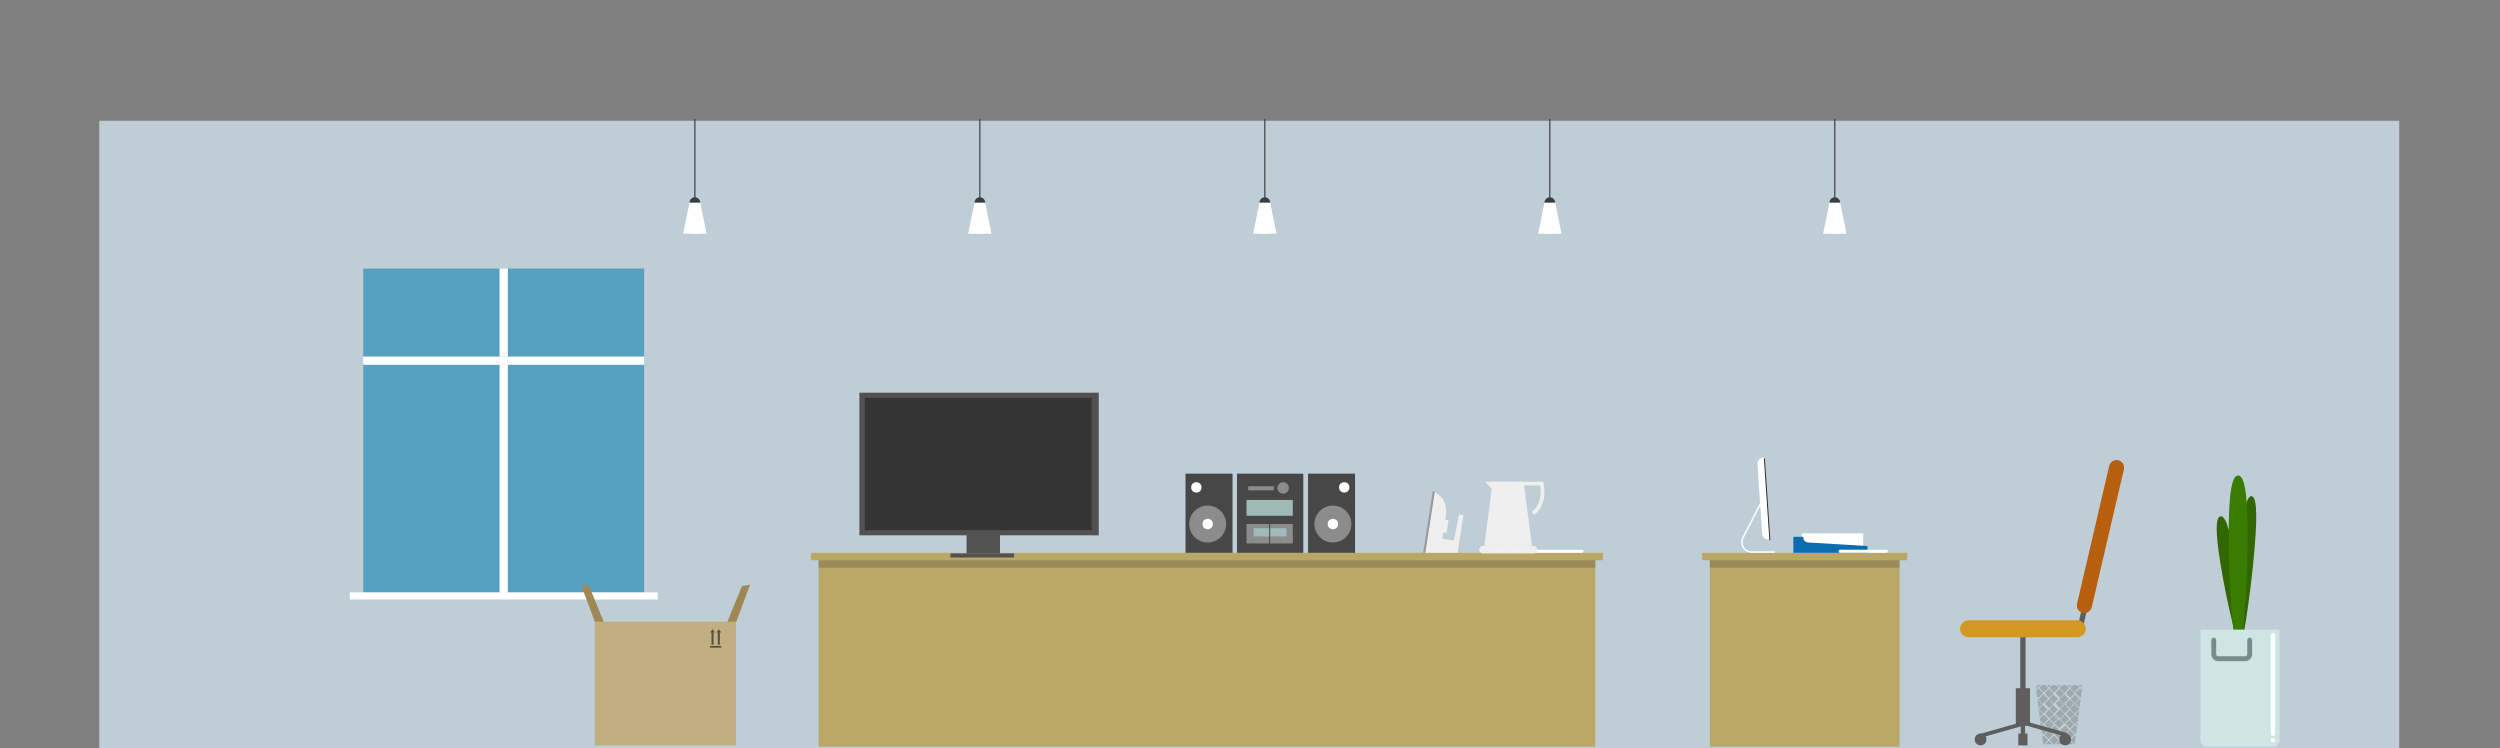 <?xml version="1.0" encoding="utf-8"?>
<!-- Generator: Adobe Illustrator 16.0.0, SVG Export Plug-In . SVG Version: 6.00 Build 0)  -->
<!DOCTYPE svg PUBLIC "-//W3C//DTD SVG 1.1//EN" "http://www.w3.org/Graphics/SVG/1.1/DTD/svg11.dtd">
<svg version="1.1" id="Layer_1" xmlns="http://www.w3.org/2000/svg" xmlns:xlink="http://www.w3.org/1999/xlink" x="0px" y="0px"
	 width="1054.598px" height="315.707px" viewBox="0 0 1054.598 315.707" enable-background="new 0 0 1054.598 315.707"
	 xml:space="preserve">
<rect x="0" y="0" width="1054.598" height="315.707" fill="#808080" stroke="none"/>
<g>
	<rect x="41.878" y="50.939" fill="#BFCED6" width="970.211" height="264.768"/>
	<g>
		<rect x="721.304" y="236.338" fill="#BAA665" width="79.998" height="78.625"/>
		<rect x="718.055" y="233.201" fill="#BAA665" width="86.497" height="3.137"/>
		<rect x="721.304" y="236.338" fill="#9B8957" width="79.998" height="3.137"/>
		<g>
			<rect x="760.05" y="224.971" fill="#FFFFFF" width="25.924" height="6.916"/>
			<path fill="#0D6BB2" d="M760.708,226.563c0.003-0.037,0.014-0.071,0.018-0.107h-4.21v6.745h31.266v-2.859l-25.053-1.502
				C761.542,228.769,760.638,227.75,760.708,226.563z"/>
		</g>
		<path fill="#FFFFFF" d="M796.376,232.544c0,0.362-0.295,0.657-0.658,0.657h-19.483c-0.364,0-0.658-0.295-0.658-0.657l0,0
			c0-0.363,0.294-0.657,0.658-0.657h19.483C796.082,231.887,796.376,232.181,796.376,232.544L796.376,232.544z"/>
		<g>
			<g>
				<path fill="#FFFFFF" d="M743.757,193.039c-1.416,0.096-2.485,1.32-2.391,2.736l1.983,29.415c0.097,1.416,1.32,2.485,2.736,2.391
					l0.568-0.038L744.326,193L743.757,193.039z"/>
				
					<rect x="745.497" y="192.964" transform="matrix(-0.998 0.067 -0.067 -0.998 1503.741 370.48)" fill="#262626" width="0.411" height="34.622"/>
			</g>
			<path fill="none" stroke="#FFFFFF" stroke-width="0.615" stroke-miterlimit="10" d="M743.349,211.082l-8.032,15.611
				l-0.002-0.001c-0.08,0.144-0.151,0.292-0.215,0.443c-0.198,0.487-0.31,1.021-0.31,1.582c0,2.308,1.869,4.176,4.176,4.176h9.763"
				/>
		</g>
	</g>
	<g>
		<rect x="345.354" y="236.338" fill="#BAA665" width="327.593" height="78.625"/>
		<rect x="342.104" y="233.201" fill="#BAA665" width="334.092" height="3.137"/>
		<rect x="345.354" y="236.338" fill="#9B8957" width="327.593" height="3.137"/>
		<path fill="#FFFFFF" d="M668.021,232.544c0,0.362-0.296,0.657-0.658,0.657h-19.485c-0.364,0-0.657-0.295-0.657-0.657l0,0
			c0-0.363,0.293-0.657,0.657-0.657h19.485C667.726,231.887,668.021,232.181,668.021,232.544L668.021,232.544z"/>
	</g>
	<g opacity="0.6">
		<polygon fill="none" points="877.38,298.998 877.196,298.812 877.14,299.237 		"/>
		
			<rect x="869.404" y="297.513" transform="matrix(-0.707 -0.707 0.707 -0.707 1275.269 1126.213)" fill="#869392" width="2.953" height="2.953"/>
		
			<rect x="867.164" y="299.735" transform="matrix(-0.707 -0.707 0.707 -0.707 1270.262 1128.234)" fill="#869392" width="2.954" height="2.952"/>
		<polygon fill="#869392" points="862.068,301.317 860.464,302.92 860.609,304.035 862.068,305.494 864.156,303.405 		"/>
		<polygon fill="#869392" points="860.912,289.017 858.816,289.017 859.863,290.064 		"/>
		<polygon fill="#869392" points="868.564,312.222 866.476,310.134 864.388,312.223 866.119,313.953 866.833,313.953 		"/>
		<polygon fill="#869392" points="858.685,289.119 858.928,291 859.748,290.181 		"/>
		
			<rect x="862.831" y="299.698" transform="matrix(-0.707 -0.707 0.707 -0.707 1262.696 1125.201)" fill="#869392" width="2.953" height="2.952"/>
		
			<rect x="864.956" y="297.533" transform="matrix(-0.707 -0.707 0.707 -0.707 1267.275 1123.288)" fill="#869392" width="2.953" height="2.953"/>
		
			<rect x="867.196" y="308.544" transform="matrix(-0.707 0.707 -0.707 -0.707 1702.042 -85.199)" fill="#869392" width="2.953" height="2.954"/>
		<polygon fill="#869392" points="862.068,305.726 860.968,306.825 861.261,309.096 862.068,309.902 864.156,307.812 		"/>
		
			<rect x="867.24" y="295.289" transform="matrix(-0.707 -0.707 0.707 -0.707 1273.532 1120.697)" fill="#869392" width="2.953" height="2.953"/>
		<polygon fill="#869392" points="871.241,313.953 872.972,312.222 870.884,310.134 868.796,312.222 870.527,313.953 
			871.066,313.953 		"/>
		
			<rect x="864.992" y="306.341" transform="matrix(-0.707 0.707 -0.707 -0.707 1696.814 -87.208)" fill="#869392" width="2.953" height="2.953"/>
		
			<rect x="862.807" y="304.177" transform="matrix(-0.707 0.707 -0.707 -0.707 1691.554 -89.357)" fill="#869392" width="2.953" height="2.953"/>
		<polygon fill="#869392" points="873.205,312.222 874.935,313.953 875.244,313.953 875.685,310.526 875.292,310.134 		"/>
		
			<rect x="871.604" y="308.545" transform="matrix(-0.707 0.707 -0.707 -0.707 1709.659 -88.121)" fill="#869392" width="2.953" height="2.953"/>
		<polygon fill="#869392" points="875.292,305.726 873.205,307.812 875.292,309.902 875.835,309.358 876.189,306.622 		"/>
		<polygon fill="#869392" points="871.472,313.953 874.704,313.953 873.088,312.338 		"/>
		
			<rect x="869.419" y="306.383" transform="matrix(-0.707 0.707 -0.707 -0.707 1704.494 -90.072)" fill="#869392" width="2.952" height="2.953"/>
		
			<rect x="867.176" y="304.096" transform="matrix(-0.707 0.707 -0.707 -0.707 1698.769 -92.973)" fill="#869392" width="2.953" height="2.953"/>
		<polygon fill="#869392" points="875.712,310.321 875.802,309.625 875.408,310.018 		"/>
		
			<rect x="871.649" y="290.88" transform="matrix(-0.707 -0.707 0.707 -0.707 1283.984 1116.381)" fill="#869392" width="2.952" height="2.953"/>
		
			<rect x="873.806" y="293.072" transform="matrix(0.707 -0.707 0.707 0.707 48.279 705.576)" fill="#869392" width="2.954" height="2.953"/>
		<polygon fill="#869392" points="877.222,298.607 877.699,294.906 877.497,294.704 875.408,296.793 		"/>
		
			<rect x="864.992" y="301.932" transform="matrix(-0.707 0.707 -0.707 -0.707 1693.697 -94.734)" fill="#869392" width="2.953" height="2.953"/>
		
			<rect x="869.364" y="293.124" transform="matrix(-0.707 -0.707 0.707 -0.707 1278.11 1118.788)" fill="#869392" width="2.953" height="2.953"/>
		<polygon fill="#869392" points="877.497,294.473 877.792,294.176 878.203,291.002 877.497,290.297 875.408,292.385 		"/>
		<polygon fill="#869392" points="874.136,289.017 872.041,289.017 873.088,290.064 		"/>
		<polygon fill="#869392" points="868.564,290.181 867.4,289.017 866.066,289.017 865.552,289.017 864.388,290.181 866.476,292.269 
					"/>
		<polygon fill="#869392" points="869.729,289.017 867.632,289.017 868.679,290.064 		"/>
		<polygon fill="#869392" points="859.99,299.24 860.439,302.715 861.952,301.201 		"/>
		<polygon fill="#869392" points="878.229,290.797 878.412,289.383 877.613,290.181 		"/>
		<polygon fill="#869392" points="878.445,289.116 878.458,289.017 876.449,289.017 877.497,290.064 		"/>
		
			<rect x="862.799" y="308.55" transform="matrix(0.707 0.707 -0.707 0.707 472.362 -520.331)" fill="#869392" width="2.954" height="2.953"/>
		
			<rect x="869.4" y="301.933" transform="matrix(-0.707 0.707 -0.707 -0.707 1701.221 -97.85)" fill="#869392" width="2.953" height="2.953"/>
		
			<rect x="871.657" y="304.121" transform="matrix(0.707 0.707 -0.707 0.707 472.02 -527.985)" fill="#869392" width="2.953" height="2.954"/>
		
			<rect x="862.791" y="290.901" transform="matrix(-0.707 -0.707 0.707 -0.707 1268.655 1110.248)" fill="#869392" width="2.953" height="2.953"/>
		
			<rect x="871.649" y="299.696" transform="matrix(-0.707 -0.707 0.707 -0.707 1277.946 1131.338)" fill="#869392" width="2.953" height="2.953"/>
		<polygon fill="#869392" points="861.952,296.793 859.863,294.705 859.458,295.11 859.935,298.81 		"/>
		
			<rect x="860.547" y="293.123" transform="matrix(-0.707 -0.707 0.707 -0.707 1263.062 1112.551)" fill="#869392" width="2.953" height="2.953"/>
		<polygon fill="#869392" points="865.32,289.017 863.224,289.017 864.271,290.064 		"/>
		
			<rect x="862.831" y="295.29" transform="matrix(-0.707 -0.707 0.707 -0.707 1265.812 1117.675)" fill="#869392" width="2.953" height="2.952"/>
		
			<rect x="864.956" y="293.124" transform="matrix(-0.707 -0.707 0.707 -0.707 1270.394 1115.763)" fill="#869392" width="2.953" height="2.953"/>
		
			<rect x="860.547" y="297.532" transform="matrix(-0.707 -0.707 0.707 -0.707 1259.751 1120.169)" fill="#869392" width="2.953" height="2.953"/>
		<polygon fill="#869392" points="859.337,294.18 859.431,294.904 859.748,294.589 		"/>
		<polygon fill="#869392" points="860.642,304.301 860.943,306.619 861.952,305.609 		"/>
		<polygon fill="#869392" points="875.292,301.317 873.205,303.405 875.292,305.494 876.488,304.298 876.693,302.717 		"/>
		
			<rect x="867.164" y="290.919" transform="matrix(-0.707 -0.707 0.707 -0.707 1276.492 1113.181)" fill="#869392" width="2.954" height="2.953"/>
		<polygon fill="#869392" points="873.205,290.181 875.292,292.269 877.38,290.181 876.216,289.017 874.369,289.017 		"/>
		<polygon fill="#869392" points="872.972,290.181 871.808,289.017 871.066,289.017 869.96,289.017 868.796,290.181 
			870.884,292.269 		"/>
		<polygon fill="#869392" points="867.065,313.953 870.295,313.953 868.68,312.338 		"/>
		<polygon fill="#869392" points="862.657,313.953 865.886,313.953 864.271,312.338 		"/>
		<polygon fill="#869392" points="861.295,309.361 861.445,310.523 861.952,310.018 		"/>
		<polygon fill="#869392" points="862.068,310.134 861.472,310.729 861.888,313.953 862.425,313.953 864.156,312.223 		"/>
		<polygon fill="#869392" points="864.156,290.181 862.992,289.017 861.144,289.017 859.98,290.181 862.068,292.269 		"/>
		<polygon fill="#869392" points="876.214,306.416 876.455,304.564 875.408,305.609 		"/>
		<polygon fill="#869392" points="875.292,301.086 877.14,299.237 877.196,298.812 875.292,296.909 873.205,298.997 		"/>
		<polygon fill="#869392" points="877.726,294.701 877.759,294.442 877.613,294.588 		"/>
		<polygon fill="#869392" points="876.718,302.512 877.107,299.504 875.41,301.201 		"/>
		<polygon fill="#869392" points="859.863,294.473 861.952,292.385 859.863,290.297 858.955,291.205 859.304,293.914 		"/>
		
			<rect x="871.608" y="295.309" transform="matrix(-0.707 -0.707 0.707 -0.707 1280.588 1124.008)" fill="#869392" width="2.953" height="2.953"/>
		<polygon fill="#E9F1F4" points="877.38,290.181 877.497,290.064 876.449,289.017 876.216,289.017 		"/>
		<polygon fill="#E9F1F4" points="877.497,290.297 878.203,291.002 878.229,290.797 877.613,290.181 		"/>
		<polygon fill="#E9F1F4" points="877.497,294.704 877.699,294.906 877.726,294.701 877.613,294.588 		"/>
		
			<rect x="876.303" y="291.99" transform="matrix(0.71 -0.704 0.704 0.71 47.443 702.158)" fill="#E9F1F4" width="0.164" height="2.953"/>
		
			<rect x="874.119" y="289.825" transform="matrix(0.704 -0.71 0.71 0.704 51.813 706.947)" fill="#E9F1F4" width="0.164" height="2.953"/>
		<polygon fill="#E9F1F4" points="872.041,289.017 871.808,289.017 872.972,290.181 873.088,290.064 		"/>
		
			<rect x="870.506" y="293.397" transform="matrix(-0.707 -0.707 0.707 -0.707 1281.045 1117.584)" fill="#E9F1F4" width="2.953" height="0.164"/>
		<polygon fill="#E9F1F4" points="867.632,289.017 867.4,289.017 868.564,290.181 868.679,290.064 		"/>
		
			<rect x="868.301" y="291.192" transform="matrix(-0.707 -0.707 0.707 -0.707 1278.842 1112.262)" fill="#E9F1F4" width="2.953" height="0.165"/>
		
			<rect x="874.099" y="294.196" transform="matrix(0.71 -0.704 0.704 0.71 45.251 701.246)" fill="#E9F1F4" width="0.164" height="2.953"/>
		<polygon fill="#E9F1F4" points="877.196,298.812 877.222,298.607 875.408,296.793 875.292,296.909 		"/>
		
			<rect x="863.894" y="291.194" transform="matrix(-0.707 -0.707 0.707 -0.707 1271.317 1109.148)" fill="#E9F1F4" width="2.953" height="0.164"/>
		
			<rect x="870.506" y="297.805" transform="matrix(-0.707 -0.707 0.707 -0.707 1277.929 1125.11)" fill="#E9F1F4" width="2.953" height="0.164"/>
		
			<rect x="874.118" y="298.619" transform="matrix(0.707 -0.707 0.707 0.707 43.847 706.048)" fill="#E9F1F4" width="0.163" height="2.953"/>
		<polygon fill="#E9F1F4" points="863.224,289.017 862.992,289.017 864.156,290.181 864.271,290.064 		"/>
		
			<rect x="868.262" y="295.621" transform="matrix(-0.707 -0.707 0.707 -0.707 1275.258 1119.985)" fill="#E9F1F4" width="2.953" height="0.164"/>
		<polygon fill="#E9F1F4" points="875.292,301.317 876.693,302.717 876.718,302.512 875.41,301.201 		"/>
		
			<rect x="866.098" y="293.397" transform="matrix(-0.707 -0.707 0.707 -0.707 1273.521 1114.467)" fill="#E9F1F4" width="2.953" height="0.164"/>
		
			<rect x="866.059" y="297.825" transform="matrix(-0.707 -0.707 0.707 -0.707 1269.936 1122.186)" fill="#E9F1F4" width="2.951" height="0.164"/>
		
			<rect x="863.852" y="295.621" transform="matrix(-0.707 -0.707 0.707 -0.707 1267.924 1116.771)" fill="#E9F1F4" width="2.953" height="0.165"/>
		
			<rect x="861.689" y="293.397" transform="matrix(-0.707 -0.707 0.707 -0.707 1266.186 1111.255)" fill="#E9F1F4" width="2.953" height="0.163"/>
		
			<rect x="859.485" y="291.192" transform="matrix(-0.707 -0.707 0.707 -0.707 1263.981 1105.935)" fill="#E9F1F4" width="2.953" height="0.165"/>
		<polygon fill="#E9F1F4" points="875.292,305.726 876.189,306.622 876.214,306.416 875.408,305.609 		"/>
		
			<rect x="870.547" y="302.194" transform="matrix(-0.707 -0.707 0.707 -0.707 1275.09 1132.536)" fill="#E9F1F4" width="2.953" height="0.164"/>
		
			<rect x="868.343" y="299.989" transform="matrix(-0.707 -0.707 0.707 -0.707 1272.885 1127.214)" fill="#E9F1F4" width="2.952" height="0.164"/>
		<polygon fill="#E9F1F4" points="859.863,290.064 858.816,289.017 858.673,289.017 858.685,289.119 859.748,290.181 		"/>
		
			<rect x="872.677" y="304.454" transform="matrix(0.707 0.707 -0.707 0.707 471.178 -528.829)" fill="#E9F1F4" width="2.952" height="0.163"/>
		
			<rect x="863.894" y="300.009" transform="matrix(-0.707 -0.707 0.707 -0.707 1265.082 1124.197)" fill="#E9F1F4" width="2.953" height="0.164"/>
		
			<rect x="861.689" y="297.805" transform="matrix(-0.707 -0.707 0.707 -0.707 1262.878 1118.876)" fill="#E9F1F4" width="2.953" height="0.164"/>
		
			<rect x="869.723" y="303.079" transform="matrix(-0.71 0.704 -0.704 -0.71 1701.869 -91.657)" fill="#E9F1F4" width="0.165" height="2.953"/>
		
			<rect x="866.059" y="302.233" transform="matrix(-0.707 -0.707 0.707 -0.707 1266.817 1129.71)" fill="#E9F1F4" width="2.951" height="0.164"/>
		<polygon fill="#E9F1F4" points="859.863,294.473 859.304,293.914 859.337,294.18 859.748,294.589 		"/>
		
			<rect x="871.879" y="305.186" transform="matrix(-0.704 0.71 -0.71 -0.704 1703.696 -96.548)" fill="#E9F1F4" width="0.165" height="2.953"/>
		<polygon fill="#E9F1F4" points="875.292,310.134 875.685,310.526 875.712,310.321 875.408,310.018 		"/>
		
			<rect x="872.718" y="308.843" transform="matrix(0.707 0.707 -0.707 0.707 474.684 -527.76)" fill="#E9F1F4" width="2.953" height="0.163"/>
		
			<rect x="859.445" y="295.621" transform="matrix(-0.707 -0.707 0.707 -0.707 1260.209 1113.747)" fill="#E9F1F4" width="2.953" height="0.164"/>
		
			<rect x="865.285" y="303.035" transform="matrix(-0.704 0.71 -0.71 -0.704 1690.915 -95.56)" fill="#E9F1F4" width="0.164" height="2.953"/>
		
			<rect x="871.896" y="309.647" transform="matrix(-0.707 0.707 -0.707 -0.707 1708.557 -85.46)" fill="#E9F1F4" width="0.164" height="2.953"/>
		
			<rect x="861.73" y="302.193" transform="matrix(-0.707 -0.707 0.707 -0.707 1260.229 1126.21)" fill="#E9F1F4" width="2.953" height="0.164"/>
		<polygon fill="#E9F1F4" points="873.088,312.338 874.704,313.953 874.935,313.953 873.205,312.222 		"/>
		
			<rect x="867.488" y="305.239" transform="matrix(-0.707 0.707 -0.707 -0.707 1697.915 -89.869)" fill="#E9F1F4" width="0.164" height="2.953"/>
		
			<rect x="869.693" y="307.443" transform="matrix(-0.71 0.704 -0.704 -0.71 1704.903 -84.146)" fill="#E9F1F4" width="0.164" height="2.953"/>
		<polygon fill="#E9F1F4" points="861.952,301.201 862.068,301.085 859.98,298.997 859.962,299.016 859.99,299.24 		"/>
		
			<rect x="867.488" y="309.647" transform="matrix(-0.707 0.707 -0.707 -0.707 1701.032 -82.343)" fill="#E9F1F4" width="0.164" height="2.953"/>
		
			<rect x="865.314" y="307.488" transform="matrix(-0.71 0.704 -0.704 -0.71 1697.435 -81.015)" fill="#E9F1F4" width="0.165" height="2.953"/>
		
			<rect x="863.078" y="305.216" transform="matrix(-0.707 0.707 -0.707 -0.707 1690.371 -86.79)" fill="#E9F1F4" width="0.164" height="2.953"/>
		<polygon fill="#E9F1F4" points="862.068,305.494 860.609,304.035 860.642,304.301 861.952,305.609 		"/>
		<polygon fill="#E9F1F4" points="868.796,312.222 868.68,312.338 870.295,313.953 870.527,313.953 		"/>
		<polygon fill="#E9F1F4" points="866.119,313.953 864.388,312.223 864.271,312.338 865.886,313.953 866.066,313.953 		"/>
		
			<rect x="863.078" y="309.624" transform="matrix(-0.701 0.713 -0.713 -0.701 1690.178 -86.228)" fill="#E9F1F4" width="0.164" height="2.953"/>
		<polygon fill="#E9F1F4" points="862.068,309.902 861.261,309.096 861.295,309.361 861.952,310.018 		"/>
		<polygon fill="#E9F1F4" points="859.98,290.181 861.144,289.017 860.912,289.017 859.863,290.064 		"/>
		<polygon fill="#E9F1F4" points="859.863,290.297 859.748,290.181 858.928,291 858.955,291.205 		"/>
		
			<rect x="859.771" y="290.08" transform="matrix(-0.704 0.71 -0.71 -0.704 1671.329 -116.099)" fill="#E9F1F4" width="0.164" height="0.164"/>
		
			<rect x="863.084" y="289.798" transform="matrix(-0.707 -0.707 0.707 -0.707 1267.554 1107.588)" fill="#E9F1F4" width="0.164" height="2.953"/>
		<polygon fill="#E9F1F4" points="864.388,290.181 865.552,289.017 865.32,289.017 864.271,290.064 		"/>
		
			<rect x="860.902" y="292" transform="matrix(-0.71 -0.704 0.704 -0.71 1265.712 1108.102)" fill="#E9F1F4" width="0.164" height="2.953"/>
		<polygon fill="#E9F1F4" points="859.863,294.705 859.748,294.589 859.431,294.904 859.458,295.11 		"/>
		
			<rect x="864.187" y="290.09" transform="matrix(-0.71 -0.704 0.704 -0.71 1273.657 1104.765)" fill="#E9F1F4" width="0.164" height="0.164"/>
		
			<rect x="861.966" y="292.312" transform="matrix(-0.704 -0.71 0.71 -0.704 1261.407 1110.4)" fill="#E9F1F4" width="0.164" height="0.164"/>
		
			<rect x="859.758" y="294.458" transform="matrix(0.71 -0.704 0.704 0.71 41.904 690.849)" fill="#E9F1F4" width="0.165" height="0.165"/>
		
			<rect x="865.311" y="292.001" transform="matrix(-0.71 -0.704 0.704 -0.71 1273.252 1111.208)" fill="#E9F1F4" width="0.164" height="2.953"/>
		
			<rect x="867.477" y="289.816" transform="matrix(-0.704 -0.71 0.71 -0.704 1271.58 1112.435)" fill="#E9F1F4" width="0.164" height="2.953"/>
		
			<rect x="863.069" y="294.224" transform="matrix(-0.701 -0.713 0.713 -0.701 1257.499 1118.475)" fill="#E9F1F4" width="0.164" height="2.953"/>
		<polygon fill="#E9F1F4" points="868.796,290.181 869.96,289.017 869.729,289.017 868.679,290.064 		"/>
		<polygon fill="#E9F1F4" points="859.98,298.997 862.068,296.909 861.952,296.793 859.935,298.81 859.957,298.974 		"/>
		
			<rect x="868.645" y="290.074" transform="matrix(-0.71 -0.704 0.704 -0.71 1281.264 1107.892)" fill="#E9F1F4" width="0.165" height="0.164"/>
		
			<rect x="866.39" y="292.295" transform="matrix(-0.707 -0.707 0.707 -0.707 1272.418 1111.807)" fill="#E9F1F4" width="0.164" height="0.164"/>
		
			<rect x="864.237" y="294.483" transform="matrix(-0.71 -0.704 0.704 -0.71 1270.622 1112.326)" fill="#E9F1F4" width="0.165" height="0.164"/>
		
			<rect x="861.982" y="296.703" transform="matrix(-0.707 -0.707 0.707 -0.707 1261.776 1116.215)" fill="#E9F1F4" width="0.163" height="0.164"/>
		<polygon fill="#E9F1F4" points="859.957,298.974 859.962,299.016 859.98,298.997 		"/>
		
			<rect x="869.697" y="292.002" transform="matrix(-0.707 -0.707 0.707 -0.707 1277.284 1116.025)" fill="#E9F1F4" width="0.163" height="2.953"/>
		
			<rect x="871.901" y="289.798" transform="matrix(-0.707 -0.707 0.707 -0.707 1282.605 1113.822)" fill="#E9F1F4" width="0.163" height="2.953"/>
		
			<rect x="867.492" y="294.207" transform="matrix(-0.704 -0.71 0.71 -0.704 1268.488 1119.929)" fill="#E9F1F4" width="0.164" height="2.953"/>
		<polygon fill="#E9F1F4" points="873.205,290.181 874.369,289.017 874.136,289.017 873.088,290.064 		"/>
		
			<rect x="865.287" y="296.41" transform="matrix(-0.707 -0.707 0.707 -0.707 1266.641 1120.432)" fill="#E9F1F4" width="0.164" height="2.953"/>
		
			<rect x="863.084" y="298.615" transform="matrix(-0.71 -0.704 0.704 -0.71 1264.786 1120.951)" fill="#E9F1F4" width="0.164" height="2.952"/>
		<polygon fill="#E9F1F4" points="862.068,301.317 861.952,301.201 860.439,302.715 860.464,302.92 		"/>
		
			<rect x="873.003" y="290.09" transform="matrix(-0.704 -0.71 0.71 -0.704 1281.793 1114.45)" fill="#E9F1F4" width="0.164" height="0.164"/>
		
			<rect x="870.799" y="292.295" transform="matrix(-0.707 -0.707 0.707 -0.707 1279.945 1114.924)" fill="#E9F1F4" width="0.164" height="0.164"/>
		
			<rect x="868.594" y="294.499" transform="matrix(-0.707 -0.707 0.707 -0.707 1274.622 1117.128)" fill="#E9F1F4" width="0.164" height="0.164"/>
		
			<rect x="866.412" y="296.701" transform="matrix(-0.713 -0.701 0.701 -0.713 1276.239 1115.931)" fill="#E9F1F4" width="0.164" height="0.165"/>
		
			<rect x="864.185" y="298.908" transform="matrix(-0.704 -0.71 0.71 -0.704 1260.564 1123.189)" fill="#E9F1F4" width="0.166" height="0.164"/>
		
			<rect x="861.966" y="301.128" transform="matrix(-0.701 -0.713 0.713 -0.701 1251.695 1127.061)" fill="#E9F1F4" width="0.164" height="0.164"/>
		
			<rect x="865.288" y="300.819" transform="matrix(-0.704 -0.71 0.71 -0.704 1260.037 1129.632)" fill="#E9F1F4" width="0.164" height="2.953"/>
		<polygon fill="#E9F1F4" points="860.943,306.619 860.968,306.825 862.068,305.726 861.952,305.609 		"/>
		
			<rect x="861.666" y="304.389" transform="matrix(-0.707 0.707 -0.707 -0.707 1688.77 -90.57)" fill="#E9F1F4" width="2.953" height="0.163"/>
		
			<rect x="872.743" y="293.442" transform="matrix(0.707 -0.707 0.707 0.707 48.597 704.331)" fill="#E9F1F4" width="2.952" height="0.163"/>
		
			<rect x="874.905" y="291.156" transform="matrix(0.707 -0.707 0.707 0.707 50.653 704.804)" fill="#E9F1F4" width="2.953" height="0.164"/>
		
			<rect x="867.493" y="298.615" transform="matrix(-0.707 -0.707 0.707 -0.707 1268.845 1125.756)" fill="#E9F1F4" width="0.163" height="2.953"/>
		
			<rect x="871.9" y="294.207" transform="matrix(-0.707 -0.707 0.707 -0.707 1279.487 1121.347)" fill="#E9F1F4" width="0.164" height="2.953"/>
		
			<rect x="869.681" y="296.427" transform="matrix(-0.704 -0.71 0.71 -0.704 1270.641 1125.268)" fill="#E9F1F4" width="0.164" height="2.954"/>
		<polygon fill="#E9F1F4" points="877.613,290.181 878.412,289.383 878.445,289.116 877.497,290.064 		"/>
		
			<rect x="877.41" y="290.09" transform="matrix(-0.707 -0.707 0.707 -0.707 1292.79 1115.835)" fill="#E9F1F4" width="0.164" height="0.164"/>
		
			<rect x="875.219" y="292.298" transform="matrix(0.707 -0.707 0.707 0.707 49.625 704.567)" fill="#E9F1F4" width="0.163" height="0.164"/>
		
			<rect x="873.002" y="294.499" transform="matrix(-0.707 -0.707 0.707 -0.707 1282.148 1120.244)" fill="#E9F1F4" width="0.164" height="0.164"/>
		
			<rect x="870.822" y="296.701" transform="matrix(-0.71 -0.704 0.704 -0.71 1280.35 1120.742)" fill="#E9F1F4" width="0.164" height="0.163"/>
		
			<rect x="868.593" y="298.908" transform="matrix(-0.707 -0.707 0.707 -0.707 1271.505 1124.654)" fill="#E9F1F4" width="0.166" height="0.164"/>
		
			<rect x="866.413" y="301.109" transform="matrix(-0.713 -0.701 0.701 -0.713 1273.15 1123.482)" fill="#E9F1F4" width="0.164" height="0.164"/>
		
			<rect x="864.182" y="303.327" transform="matrix(-0.707 0.707 -0.707 -0.707 1689.933 -93.175)" fill="#E9F1F4" width="0.164" height="0.164"/>
		
			<rect x="861.995" y="305.548" transform="matrix(-0.71 0.704 -0.704 -0.71 1689.422 -84.351)" fill="#E9F1F4" width="0.164" height="0.164"/>
		<polygon fill="#E9F1F4" points="877.759,294.442 877.792,294.176 877.497,294.473 877.613,294.588 		"/>
		<polygon fill="#E9F1F4" points="861.952,310.018 861.445,310.523 861.472,310.729 862.068,310.134 		"/>
		
			<rect x="866.074" y="304.389" transform="matrix(-0.707 0.707 -0.707 -0.707 1696.11 -94.073)" fill="#E9F1F4" width="2.953" height="0.164"/>
		
			<rect x="872.722" y="297.809" transform="matrix(0.707 -0.707 0.707 0.707 45.311 705.208)" fill="#E9F1F4" width="2.953" height="0.164"/>
		
			<rect x="869.681" y="300.835" transform="matrix(-0.704 -0.71 0.71 -0.704 1267.511 1132.78)" fill="#E9F1F4" width="0.164" height="2.954"/>
		
			<rect x="871.9" y="298.615" transform="matrix(-0.707 -0.707 0.707 -0.707 1276.37 1128.872)" fill="#E9F1F4" width="0.164" height="2.953"/>
		
			<rect x="863.069" y="307.448" transform="matrix(-0.704 -0.71 0.71 -0.704 1251.548 1139.354)" fill="#E9F1F4" width="0.164" height="2.953"/>
		
			<rect x="874.925" y="295.604" transform="matrix(0.707 -0.707 0.707 0.707 47.61 706.315)" fill="#E9F1F4" width="2.954" height="0.164"/>
		
			<rect x="863.909" y="306.674" transform="matrix(-0.707 0.707 -0.707 -0.707 1694.307 -88.059)" fill="#E9F1F4" width="2.953" height="0.166"/>
		
			<rect x="877.423" y="294.502" transform="matrix(0.707 -0.707 0.707 0.707 48.713 706.771)" fill="#E9F1F4" width="0.163" height="0.164"/>
		
			<rect x="875.22" y="296.731" transform="matrix(0.704 -0.71 0.71 0.704 48.225 709.36)" fill="#E9F1F4" width="0.164" height="0.164"/>
		
			<rect x="873.002" y="298.907" transform="matrix(-0.71 -0.704 0.704 -0.71 1282.524 1126.049)" fill="#E9F1F4" width="0.164" height="0.164"/>
		
			<rect x="870.783" y="301.128" transform="matrix(-0.704 -0.71 0.71 -0.704 1270.171 1131.684)" fill="#E9F1F4" width="0.164" height="0.164"/>
		
			<rect x="868.587" y="303.304" transform="matrix(-0.704 0.71 -0.71 -0.704 1695.743 -99.822)" fill="#E9F1F4" width="0.164" height="0.164"/>
		
			<rect x="866.403" y="305.548" transform="matrix(-0.71 0.704 -0.704 -0.71 1696.961 -87.455)" fill="#E9F1F4" width="0.164" height="0.164"/>
		
			<rect x="864.18" y="307.713" transform="matrix(-0.707 0.707 -0.707 -0.707 1693.031 -85.687)" fill="#E9F1F4" width="0.164" height="0.164"/>
		
			<rect x="861.995" y="309.956" transform="matrix(-0.71 0.704 -0.704 -0.71 1692.526 -76.812)" fill="#E9F1F4" width="0.164" height="0.164"/>
		
			<rect x="872.722" y="302.218" transform="matrix(0.707 -0.707 0.707 0.707 42.383 706.888)" fill="#E9F1F4" width="2.953" height="0.164"/>
		
			<rect x="863.871" y="311.001" transform="matrix(-0.707 0.707 -0.707 -0.707 1697.117 -81.035)" fill="#E9F1F4" width="2.952" height="0.164"/>
		
			<rect x="870.483" y="304.389" transform="matrix(-0.707 0.707 -0.707 -0.707 1703.727 -96.999)" fill="#E9F1F4" width="2.953" height="0.164"/>
		<polygon fill="#E9F1F4" points="877.107,299.504 877.14,299.237 875.292,301.086 875.41,301.201 		"/>
		
			<rect x="868.298" y="306.634" transform="matrix(-0.707 0.707 -0.707 -0.707 1701.68 -91.428)" fill="#E9F1F4" width="2.954" height="0.164"/>
		
			<rect x="866.075" y="308.797" transform="matrix(-0.707 0.707 -0.707 -0.707 1699.32 -86.356)" fill="#E9F1F4" width="2.952" height="0.164"/>
		<polygon fill="#E9F1F4" points="864.156,312.223 862.425,313.953 862.657,313.953 864.271,312.338 		"/>
		
			<rect x="875.187" y="301.072" transform="matrix(0.71 -0.704 0.704 0.71 41.722 703.631)" fill="#E9F1F4" width="0.165" height="0.164"/>
		
			<rect x="873.011" y="303.331" transform="matrix(0.71 0.704 -0.704 0.71 466.762 -526.795)" fill="#E9F1F4" width="0.164" height="0.164"/>
		
			<rect x="870.795" y="305.532" transform="matrix(-0.707 0.707 -0.707 -0.707 1702.781 -94.087)" fill="#E9F1F4" width="0.163" height="0.164"/>
		
			<rect x="868.606" y="307.752" transform="matrix(-0.713 0.701 -0.701 -0.713 1703.918 -81.746)" fill="#E9F1F4" width="0.164" height="0.164"/>
		
			<rect x="866.403" y="309.956" transform="matrix(-0.71 0.704 -0.704 -0.71 1700.065 -79.916)" fill="#E9F1F4" width="0.164" height="0.164"/>
		
			<rect x="864.171" y="312.15" transform="matrix(0.713 0.701 -0.701 0.713 466.938 -516.359)" fill="#E9F1F4" width="0.164" height="0.164"/>
		
			<rect x="874.089" y="305.245" transform="matrix(0.71 0.704 -0.704 0.71 469.404 -526.595)" fill="#E9F1F4" width="0.164" height="2.953"/>
		
			<rect x="868.317" y="311.082" transform="matrix(-0.707 0.707 -0.707 -0.707 1705.041 -83.456)" fill="#E9F1F4" width="2.953" height="0.164"/>
		
			<rect x="870.483" y="308.797" transform="matrix(-0.707 0.707 -0.707 -0.707 1706.845 -89.475)" fill="#E9F1F4" width="2.953" height="0.164"/>
		<polygon fill="#E9F1F4" points="875.292,305.494 875.408,305.609 876.455,304.564 876.488,304.298 		"/>
		<polygon fill="#E9F1F4" points="868.564,312.222 866.833,313.953 867.065,313.953 868.68,312.338 		"/>
		
			<rect x="875.203" y="305.532" transform="matrix(-0.707 0.707 -0.707 -0.707 1710.306 -97.204)" fill="#E9F1F4" width="0.163" height="0.164"/>
		
			<rect x="873.01" y="307.74" transform="matrix(0.704 0.71 -0.71 0.704 476.913 -528.889)" fill="#E9F1F4" width="0.164" height="0.164"/>
		
			<rect x="870.795" y="309.94" transform="matrix(-0.707 0.707 -0.707 -0.707 1705.898 -86.562)" fill="#E9F1F4" width="0.163" height="0.164"/>
		
			<rect x="868.595" y="312.131" transform="matrix(-0.71 -0.704 0.704 -0.71 1265.675 1145.561)" fill="#E9F1F4" width="0.164" height="0.164"/>
		
			<rect x="874.112" y="309.652" transform="matrix(0.704 0.71 -0.71 0.704 479.587 -528.694)" fill="#E9F1F4" width="0.164" height="2.953"/>
		<polygon fill="#E9F1F4" points="872.972,312.222 871.241,313.953 871.472,313.953 873.088,312.338 		"/>
		<polygon fill="#E9F1F4" points="875.292,309.902 875.408,310.018 875.802,309.625 875.835,309.358 		"/>
		
			<rect x="875.219" y="309.955" transform="matrix(0.701 -0.713 0.713 0.701 40.529 716.768)" fill="#E9F1F4" width="0.164" height="0.164"/>
		
			<rect x="873.003" y="312.131" transform="matrix(-0.707 -0.707 0.707 -0.707 1269.681 1150.345)" fill="#E9F1F4" width="0.164" height="0.164"/>
	</g>
	<g>
		<g>
			<path fill="#326600" d="M942.838,236.377c2.526,15.508,4.623,37.179,2.932,37.623c-1.693,0.445-6.537-20.505-9.062-36.013
				c-2.525-15.507-1.777-19.7-0.084-20.146C938.316,217.398,940.312,220.869,942.838,236.377z"/>
			<path fill="#326600" d="M950.976,232.493c-1.591,18.171-5.172,42.904-6.893,42.614c-1.721-0.289-0.929-25.492,0.662-43.663
				c1.591-18.17,3.379-22.426,5.1-22.138C951.565,209.599,952.566,214.323,950.976,232.493z"/>
			<path fill="#3A7C00" d="M948.144,225.74c0,20.168-1.793,47.881-4.005,47.881s-4.005-27.713-4.005-47.881
				c0-20.166,1.793-25.15,4.005-25.15S948.144,205.574,948.144,225.74z"/>
		</g>
		<path fill="#CFE5E5" d="M928.255,312.262c0,1.491,1.21,2.701,2.702,2.701h27.919c1.492,0,2.701-1.21,2.701-2.701v-46.665h-33.322
			V312.262z"/>
		
			<path fill="none" stroke="#798C8C" stroke-width="2.049" stroke-linecap="round" stroke-linejoin="round" stroke-miterlimit="10" d="
			M949.015,270.019v5.979c0,1.035-0.84,1.875-1.876,1.875h-11.413c-1.034,0-1.875-0.84-1.875-1.875v-5.979"/>
		<g>
			<path fill="#FFFFFF" d="M959.751,267.947c0-0.511-0.414-0.923-0.926-0.923l0,0c-0.511,0-0.927,0.412-0.927,0.923v41.611
				c0,0.51,0.416,0.924,0.927,0.924l0,0c0.512,0,0.926-0.414,0.926-0.924V267.947z"/>
			<circle fill="#FFFFFF" cx="958.832" cy="312.25" r="0.932"/>
		</g>
	</g>
	<g>
		<g>
			<rect x="292.872" y="50.195" fill="#383F42" width="0.499" height="36.261"/>
			<g>
				<polygon fill="#FFFFFF" points="294.763,98.59 288.197,98.59 290.853,85.459 294.763,85.459 				"/>
				<polygon fill="#FFFFFF" points="291.48,98.59 298.045,98.59 295.389,85.459 291.48,85.459 				"/>
			</g>
			<path fill="#383F42" d="M290.877,85.459c0-1.24,1.005-2.244,2.244-2.244c1.239,0,2.244,1.004,2.244,2.244"/>
		</g>
		<g>
			<rect x="413.089" y="50.195" fill="#383F42" width="0.499" height="36.261"/>
			<g>
				<polygon fill="#FFFFFF" points="414.979,98.59 408.414,98.59 411.07,85.459 414.979,85.459 				"/>
				<polygon fill="#FFFFFF" points="411.697,98.59 418.262,98.59 415.606,85.459 411.697,85.459 				"/>
			</g>
			<path fill="#383F42" d="M411.094,85.459c0-1.24,1.005-2.244,2.244-2.244c1.239,0,2.244,1.004,2.244,2.244"/>
		</g>
		<g>
			<rect x="533.305" y="50.195" fill="#383F42" width="0.499" height="36.261"/>
			<g>
				<polygon fill="#FFFFFF" points="535.196,98.59 528.63,98.59 531.287,85.459 535.196,85.459 				"/>
				<polygon fill="#FFFFFF" points="531.914,98.59 538.479,98.59 535.823,85.459 531.914,85.459 				"/>
			</g>
			<path fill="#383F42" d="M531.31,85.459c0-1.24,1.006-2.244,2.244-2.244s2.244,1.004,2.244,2.244"/>
		</g>
		<g>
			<rect x="653.523" y="50.195" fill="#383F42" width="0.498" height="36.261"/>
			<g>
				<polygon fill="#FFFFFF" points="655.414,98.59 648.847,98.59 651.503,85.459 655.414,85.459 				"/>
				<polygon fill="#FFFFFF" points="652.13,98.59 658.695,98.59 656.041,85.459 652.13,85.459 				"/>
			</g>
			<path fill="#383F42" d="M651.527,85.459c0-1.24,1.006-2.244,2.244-2.244s2.243,1.004,2.243,2.244"/>
		</g>
		<g>
			<rect x="773.738" y="50.195" fill="#383F42" width="0.5" height="36.261"/>
			<g>
				<polygon fill="#FFFFFF" points="775.628,98.59 769.064,98.59 771.72,85.459 775.628,85.459 				"/>
				<polygon fill="#FFFFFF" points="772.346,98.59 778.912,98.59 776.255,85.459 772.346,85.459 				"/>
			</g>
			<path fill="#383F42" d="M771.744,85.459c0-1.24,1.004-2.244,2.244-2.244c1.237,0,2.244,1.004,2.244,2.244"/>
		</g>
	</g>
	<g>
		<rect x="153.234" y="113.291" fill="#55A1BF" width="57.554" height="37.174"/>
		<rect x="153.234" y="153.857" fill="#55A1BF" width="57.554" height="96.297"/>
		<rect x="214.179" y="113.291" fill="#55A1BF" width="57.554" height="37.174"/>
		<rect x="214.179" y="153.857" fill="#55A1BF" width="57.554" height="96.297"/>
		<rect x="210.788" y="113.291" fill="#FFFFFF" width="3.391" height="37.174"/>
		<rect x="210.788" y="153.857" fill="#FFFFFF" width="3.391" height="96.297"/>
		<rect x="153.234" y="150.465" fill="#FFFFFF" width="57.554" height="3.394"/>
		<rect x="214.179" y="150.465" fill="#FFFFFF" width="57.554" height="3.394"/>
		<rect x="210.788" y="150.465" fill="#FFFFFF" width="3.391" height="3.394"/>
		<rect x="147.531" y="249.862" fill="#FFFFFF" width="129.904" height="3.025"/>
	</g>
	<g>
		<rect x="362.523" y="165.65" fill="#515151" width="100.967" height="60.172"/>
		<rect x="364.818" y="167.828" fill="#353535" width="95.697" height="55.815"/>
		<g>
			<rect x="407.737" y="224.973" fill="#515151" width="14.108" height="8.499"/>
			<rect x="400.938" y="233.472" fill="#515151" width="26.856" height="1.7"/>
		</g>
	</g>
	<g>
		<polygon fill="#EFEFEF" points="638.942,230.244 626.142,230.244 629.662,203.205 638.942,203.205 		"/>
		<polygon fill="#EFEFEF" points="633.438,230.244 646.236,230.244 642.716,203.205 633.438,203.205 		"/>
		<path fill="#EFEFEF" d="M648.479,231.844c0,0.884-0.718,1.601-1.602,1.601h-21.278c-0.884,0-1.6-0.717-1.6-1.601l0,0
			c0-0.883,0.716-1.6,1.6-1.6h21.278C647.761,230.244,648.479,230.961,648.479,231.844L648.479,231.844z"/>
		<polygon fill="#EFEFEF" points="632.542,203.205 626.41,203.205 631.421,208.219 		"/>
		<path fill="#EFEFEF" d="M647.105,217.281l-0.97-1.273c4.455-3.392,3.882-9.305,3.562-11.202h-9.21v-1.601h10.487l0.153,0.604
			C651.22,204.166,653.269,212.588,647.105,217.281z"/>
	</g>
	<g>
		<path fill="#EFEFEF" d="M614.863,233.184l2.483-15.86l-1.852-0.291l-2.166,10.984l-4.9-0.769c0.121-0.771,0.257-1.637,0.406-2.595
			l1.362,0.214l0.853-5.445l-1.36-0.213c0.072-0.466,0.146-0.942,0.225-1.43c1.016-6.492-2.922-9.332-4.68-10.258l-4.021,25.684
			L614.863,233.184z"/>
		<path fill="#999999" d="M600.355,233.16l0.014-0.004l-0.021,0.05l0.865-0.001l4.021-25.684c-0.486-0.258-0.808-0.367-0.808-0.367
			L600.355,233.16z"/>
	</g>
	<g>
		<polygon fill="#9E8856" points="256.275,266.168 252.849,267.447 245.075,246.621 248.501,247.213 		"/>
		<polygon fill="#9E8856" points="305.232,266.168 308.659,267.447 316.433,246.621 313.006,247.213 		"/>
		<rect x="250.895" y="262.238" fill="#C1AF81" width="59.572" height="52.273"/>
		<g opacity="0.7">
			<rect x="300.135" y="266.667" fill="#282828" width="0.854" height="5.302"/>
			<polygon fill="#282828" points="301.57,266.797 299.553,266.797 300.562,265.451 300.562,265.451 			"/>
			<rect x="302.798" y="266.667" fill="#282828" width="0.854" height="5.302"/>
			<polygon fill="#282828" points="304.234,266.797 302.217,266.797 303.226,265.451 303.226,265.451 			"/>
			<rect x="299.553" y="272.486" fill="#282828" width="4.681" height="0.725"/>
		</g>
	</g>
	<g>
		<g>
			<rect x="500.101" y="199.804" fill="#474747" width="19.826" height="33.397"/>
			<g>
				<circle fill="#8C8C8C" cx="509.451" cy="221.059" r="7.789"/>
				<circle fill="#FFFFFF" cx="509.451" cy="221.059" r="2.184"/>
			</g>
			<circle fill="#FFFFFF" cx="504.669" cy="205.602" r="2.184"/>
		</g>
		<g>
			<rect x="551.791" y="199.804" fill="#474747" width="19.824" height="33.397"/>
			<g>
				<circle fill="#8C8C8C" cx="562.266" cy="221.059" r="7.789"/>
				<circle fill="#FFFFFF" cx="562.266" cy="221.059" r="2.183"/>
			</g>
			<circle fill="#FFFFFF" cx="567.047" cy="205.602" r="2.183"/>
		</g>
		<rect x="521.816" y="199.804" fill="#474747" width="27.968" height="33.397"/>
		<rect x="525.828" y="221.059" fill="#8C8C8C" width="19.531" height="8.188"/>
		<rect x="528.837" y="222.815" fill="#A0BAB9" width="13.807" height="3.48"/>
		
			<line fill="none" stroke="#474747" stroke-width="0.41" stroke-miterlimit="10" x1="535.593" y1="216.502" x2="535.593" y2="231.076"/>
		<rect x="525.828" y="210.896" fill="#A0BAB9" width="19.531" height="6.668"/>
		<circle fill="#8C8C8C" cx="541.287" cy="205.837" r="2.419"/>
		<rect x="526.536" y="205.114" fill="#8C8C8C" width="10.798" height="1.712"/>
	</g>
	<g>
		<rect x="872.553" y="230.377" display="none" fill="#202E42" width="7.755" height="9.932"/>
		<rect x="844.802" y="230.377" display="none" fill="#202E42" width="7.754" height="9.932"/>
		<g>
			
				<rect x="879.42" y="234.054" transform="matrix(0.977 0.214 -0.214 0.977 74.079 -183.106)" fill="#5E5E5E" width="2.258" height="31.303"/>
			<path fill="#B75F0F" d="M882.377,256.145c-0.399,1.713-2.112,2.779-3.824,2.379l0,0c-1.715-0.398-2.779-2.113-2.38-3.826
				l13.573-58.164c0.399-1.713,2.111-2.777,3.826-2.378l0,0c1.713,0.399,2.776,2.113,2.378,3.825L882.377,256.145z"/>
		</g>
		<g>
			<g>
				<rect x="850.343" y="290.328" fill="#5E5E5E" width="5.999" height="15.762"/>
				<rect x="852.213" y="262.152" fill="#5E5E5E" width="2.26" height="31.303"/>
				<g>
					
						<rect x="861.087" y="297.678" transform="matrix(0.271 -0.963 0.963 0.271 332.485 1054.01)" fill="#5E5E5E" width="1.656" height="19.757"/>
					
						<rect x="843.963" y="297.677" transform="matrix(-0.272 -0.962 0.962 -0.272 778.463 1204.141)" fill="#5E5E5E" width="1.656" height="19.759"/>
					<circle fill="#5E5E5E" cx="835.489" cy="311.924" r="2.5"/>
					<circle fill="#5E5E5E" cx="871.197" cy="311.924" r="2.5"/>
				</g>
				<rect x="852.428" y="304.611" fill="#5E5E5E" width="1.831" height="6.42"/>
				<rect x="851.4" y="309.438" fill="#5E5E5E" width="3.884" height="4.986"/>
			</g>
			<path fill="#D39822" d="M879.861,265.238c0,1.979-1.605,3.582-3.586,3.582h-45.868c-1.978,0-3.582-1.604-3.582-3.582l0,0
				c0-1.982,1.604-3.584,3.582-3.584h45.868C878.256,261.654,879.861,263.256,879.861,265.238L879.861,265.238z"/>
		</g>
		<g display="none">
			<g display="inline">
				<path fill="#2C313A" d="M802.512,313.178c0.638-1.9,1.24-2.113,5.354-2.312l2.998-0.955c1.681-0.414,3.158-1.34,4.259-2.604
					c0.247-0.287,0.474-0.59,0.681-0.906c1.898,0.139,1.626,1.865,1.626,1.865h5.351v0.723v1.006v1.008v2.176v0.957v0.572h-5.891
					v-0.572v-0.953l-2.615,1.525h-12.013C802.262,314.172,802.351,313.658,802.512,313.178z"/>
				<rect x="813.846" y="256.92" fill="#202E42" width="8.935" height="51.643"/>
			</g>
			<path display="inline" fill="#1F2328" d="M813.937,313.178c0.639-1.9,1.24-2.113,5.355-2.312l2.997-0.955
				c1.681-0.414,3.159-1.34,4.26-2.604c0.246-0.287,0.474-0.59,0.68-0.906c1.898,0.139,1.627,1.865,1.627,1.865h5.35v0.723v1.006
				v1.008v2.176v0.957v0.572h-5.89v-0.572v-0.953l-2.616,1.525h-12.013C813.687,314.172,813.775,313.658,813.937,313.178z"/>
			<rect x="825.271" y="256.92" display="inline" fill="#202E42" width="8.935" height="51.643"/>
			<rect x="813.846" y="252.973" display="inline" fill="#202E42" width="50.851" height="8.932"/>
			<path display="inline" fill="#202E42" d="M850.306,253.639c0,4.566,3.702,8.266,8.268,8.266h6.257
				c4.567,0,8.268-3.699,8.268-8.266v-6.258c0-4.567-3.7-8.268-8.268-8.268h-6.257c-4.565,0-8.268,3.7-8.268,8.268V253.639z"/>
		</g>
		<g display="none">
			<path display="inline" fill="#F9B69B" d="M834.927,237.523L834.927,237.523h-2.389l0,0v6.902h-3.279h-4.326
				c-0.002,0-0.004,0-0.007,0s-0.005,0-0.008,0h-0.334v-0.033c-1.743-0.174-3.111-1.629-3.111-3.418
				c0-1.791,1.368-3.246,3.111-3.418v-0.033h0.334c0.003,0,0.005-0.002,0.008-0.002s0.005,0.002,0.007,0.002h3.542
				c-0.003-0.035-0.011-0.066-0.011-0.102c0-0.679,0.551-1.229,1.229-1.229s1.23,0.551,1.23,1.229c0,0.035-0.007,0.066-0.011,0.102
				h3.022H834.927z"/>
			<rect x="832.538" y="237.523" display="inline" fill="#FFFFFF" width="0" height="6.902"/>
			<polygon display="inline" fill="#FFFFFF" points="834.927,244.426 834.927,244.426 832.538,244.426 832.538,244.426 
				832.538,244.426 832.538,244.426 			"/>
			<polygon display="inline" fill="#FFFFFF" points="834.927,244.426 834.927,244.426 832.538,244.426 832.538,244.426 
				833.936,244.426 			"/>
			<polygon display="inline" opacity="0.3" fill="#84A8C1" points="834.927,244.426 834.927,244.426 832.538,244.426 
				832.538,244.426 833.936,244.426 			"/>
			<polygon display="inline" fill="#FFFFFF" points="834.927,243.398 834.927,244.426 833.936,244.426 832.538,244.426 
				832.538,237.523 834.927,237.523 			"/>
			<rect x="834.089" y="235.778" display="inline" fill="#202E42" width="32.478" height="9.062"/>
		</g>
		<g display="none">
			<path display="inline" fill="#F9B69B" d="M854.28,178.5l0.177-0.221h12.657v27.002l0,0v10.191h-9.658v-10.191l0,0v-0.01
				c0-2.116,0-2.116,0-2.646c0-1.234-1.41-1.41-1.41-1.41h-2.956V189.57h-3.75L854.28,178.5z"/>
			<circle display="inline" fill="#2E3D49" cx="856.1" cy="182.68" r="0.519"/>
			<path display="inline" fill="#CE857C" d="M854.856,192.502c0.198,0,0.36-0.161,0.36-0.359h0.529c0,0.488-0.398,0.888-0.89,0.888
				h-1.767v-0.528H854.856z"/>
			<path display="inline" fill="none" d="M860.685,183.352c0,0.014-0.004,0.025-0.004,0.038v-0.038H860.685z"/>
			<g display="inline">
				<rect x="850.37" y="248.195" fill="#9B390D" width="22.759" height="2.008"/>
				<polygon fill="#202E42" points="852.607,250.203 852.607,248.195 853.627,248.195 853.627,250.203 867.245,250.203 
					867.245,248.195 868.267,248.195 868.267,250.203 873.129,250.203 873.129,252.973 850.37,252.973 850.37,250.203 				"/>
			</g>
			<polygon display="inline" fill="#FFFFFF" points="857.456,205.281 857.463,202.801 859.636,202.801 861.497,202.801 
				863.531,202.801 865.324,202.801 867.114,202.801 867.114,205.281 867.158,205.281 867.158,248.195 857.447,248.195 
				857.447,205.281 			"/>
			<path display="inline" opacity="0.3" fill="#84A8C1" d="M859.319,224.687c0,0.751-0.608,1.358-1.358,1.358h-5.318
				c-0.75,0-1.358-0.607-1.358-1.358v-7.095h8.035V224.687z"/>
			<polygon display="inline" fill="#BF2E2E" points="859.85,205.49 861.946,202.801 864.042,205.49 862.893,206.641 
				863.875,241.223 863.875,241.223 861.95,243.148 860.025,241.223 860.019,241.223 861,206.641 			"/>
			<path display="inline" fill="#303235" d="M853.265,172.428c1.509,0,2.733,1.223,2.733,2.733c0,0.177-0.021,0.349-0.054,0.517
				h11.805v15.129c0,0,0,0-1.367,0c-4.146,0-3.925-3.926-3.925-3.926v-1.719c0.04,0.004,0.077,0.013,0.117,0.013
				c0.962,0,1.741-0.78,1.741-1.741c0-0.963-0.779-1.742-1.741-1.742c-0.494,0-0.937,0.207-1.256,0.537v1.124v1.286v0.536h-1.856
				v-4.47c-0.631,0-1.562,0-2.96,0c-3.838,0-5.297-3.139-5.741-4.453c-0.146-0.334-0.229-0.703-0.229-1.091
				C850.531,173.65,851.755,172.428,853.265,172.428z"/>
			<polygon display="inline" fill="#344E68" points="855.487,205.27 854.792,207.729 856,209.264 854.424,210.839 857.447,233.025 
				857.447,211.103 857.447,208.996 857.447,205.27 			"/>
			<g display="inline">
				<path fill="#202E42" d="M869.073,205.27h5.538c3.146,0,5.696,2.549,5.696,5.694v0.013v4.161v0.012v16.524h-7.179v0.014v16.508
					v4.777h-0.564h-5.406v-4.777v-42.914v-0.012H869.073z"/>
				<path fill="#202E42" d="M850.493,205.281h5.539h1.415v42.914v4.777h-5.404h-1.673v-4.777v-16.521h-5.568v-6.706v-5.927v-8.064
					C844.802,207.831,847.35,205.281,850.493,205.281z"/>
				<polygon fill="#344E68" points="869.073,205.27 869.771,207.729 868.562,209.264 870.138,210.839 867.114,233.025 
					867.114,211.103 867.114,208.996 867.114,205.27 				"/>
				<polygon fill="#344E68" points="855.487,205.27 854.792,207.729 856,209.264 854.424,210.839 857.447,233.025 857.447,211.103 
					857.447,208.996 857.447,205.27 				"/>
			</g>
		</g>
		<g display="none">
			<path display="inline" fill="#F9B69B" d="M856.617,235.737L856.617,235.737l-2.388,0.001h-0.001v6.902h-3.278h-4.326
				c-0.004,0-0.005,0-0.009,0c-0.003,0-0.005,0-0.007,0h-0.335v-0.034c-1.743-0.174-3.11-1.628-3.11-3.418s1.367-3.244,3.11-3.417
				v-0.034h0.335c0.002,0,0.004-0.001,0.007-0.001c0.004,0,0.005,0.001,0.009,0.001h3.543c-0.005-0.034-0.012-0.064-0.012-0.101
				c0-0.678,0.55-1.229,1.228-1.229c0.681,0,1.231,0.552,1.231,1.229c0,0.036-0.007,0.066-0.01,0.101h3.021H856.617z"/>
			<rect x="854.229" y="235.738" display="inline" fill="#FFFFFF" width="0.001" height="6.902"/>
			<polygon display="inline" fill="#FFFFFF" points="856.617,242.641 856.617,242.642 854.229,242.642 854.229,242.641 
				854.229,242.641 854.229,242.641 			"/>
			<polygon display="inline" fill="#FFFFFF" points="856.617,242.641 856.617,242.641 854.229,242.641 854.229,242.641 
				855.626,242.641 			"/>
			<polygon display="inline" opacity="0.3" fill="#84A8C1" points="856.617,242.641 856.617,242.641 854.229,242.641 
				854.229,242.641 855.626,242.641 			"/>
			<polygon display="inline" fill="#FFFFFF" points="856.617,241.613 856.617,242.641 855.626,242.641 854.229,242.641 
				854.229,235.738 856.617,235.738 			"/>
			<rect x="855.779" y="235.619" display="inline" fill="#202E42" width="24.528" height="9.061"/>
		</g>
	</g>
</g>
</svg>
